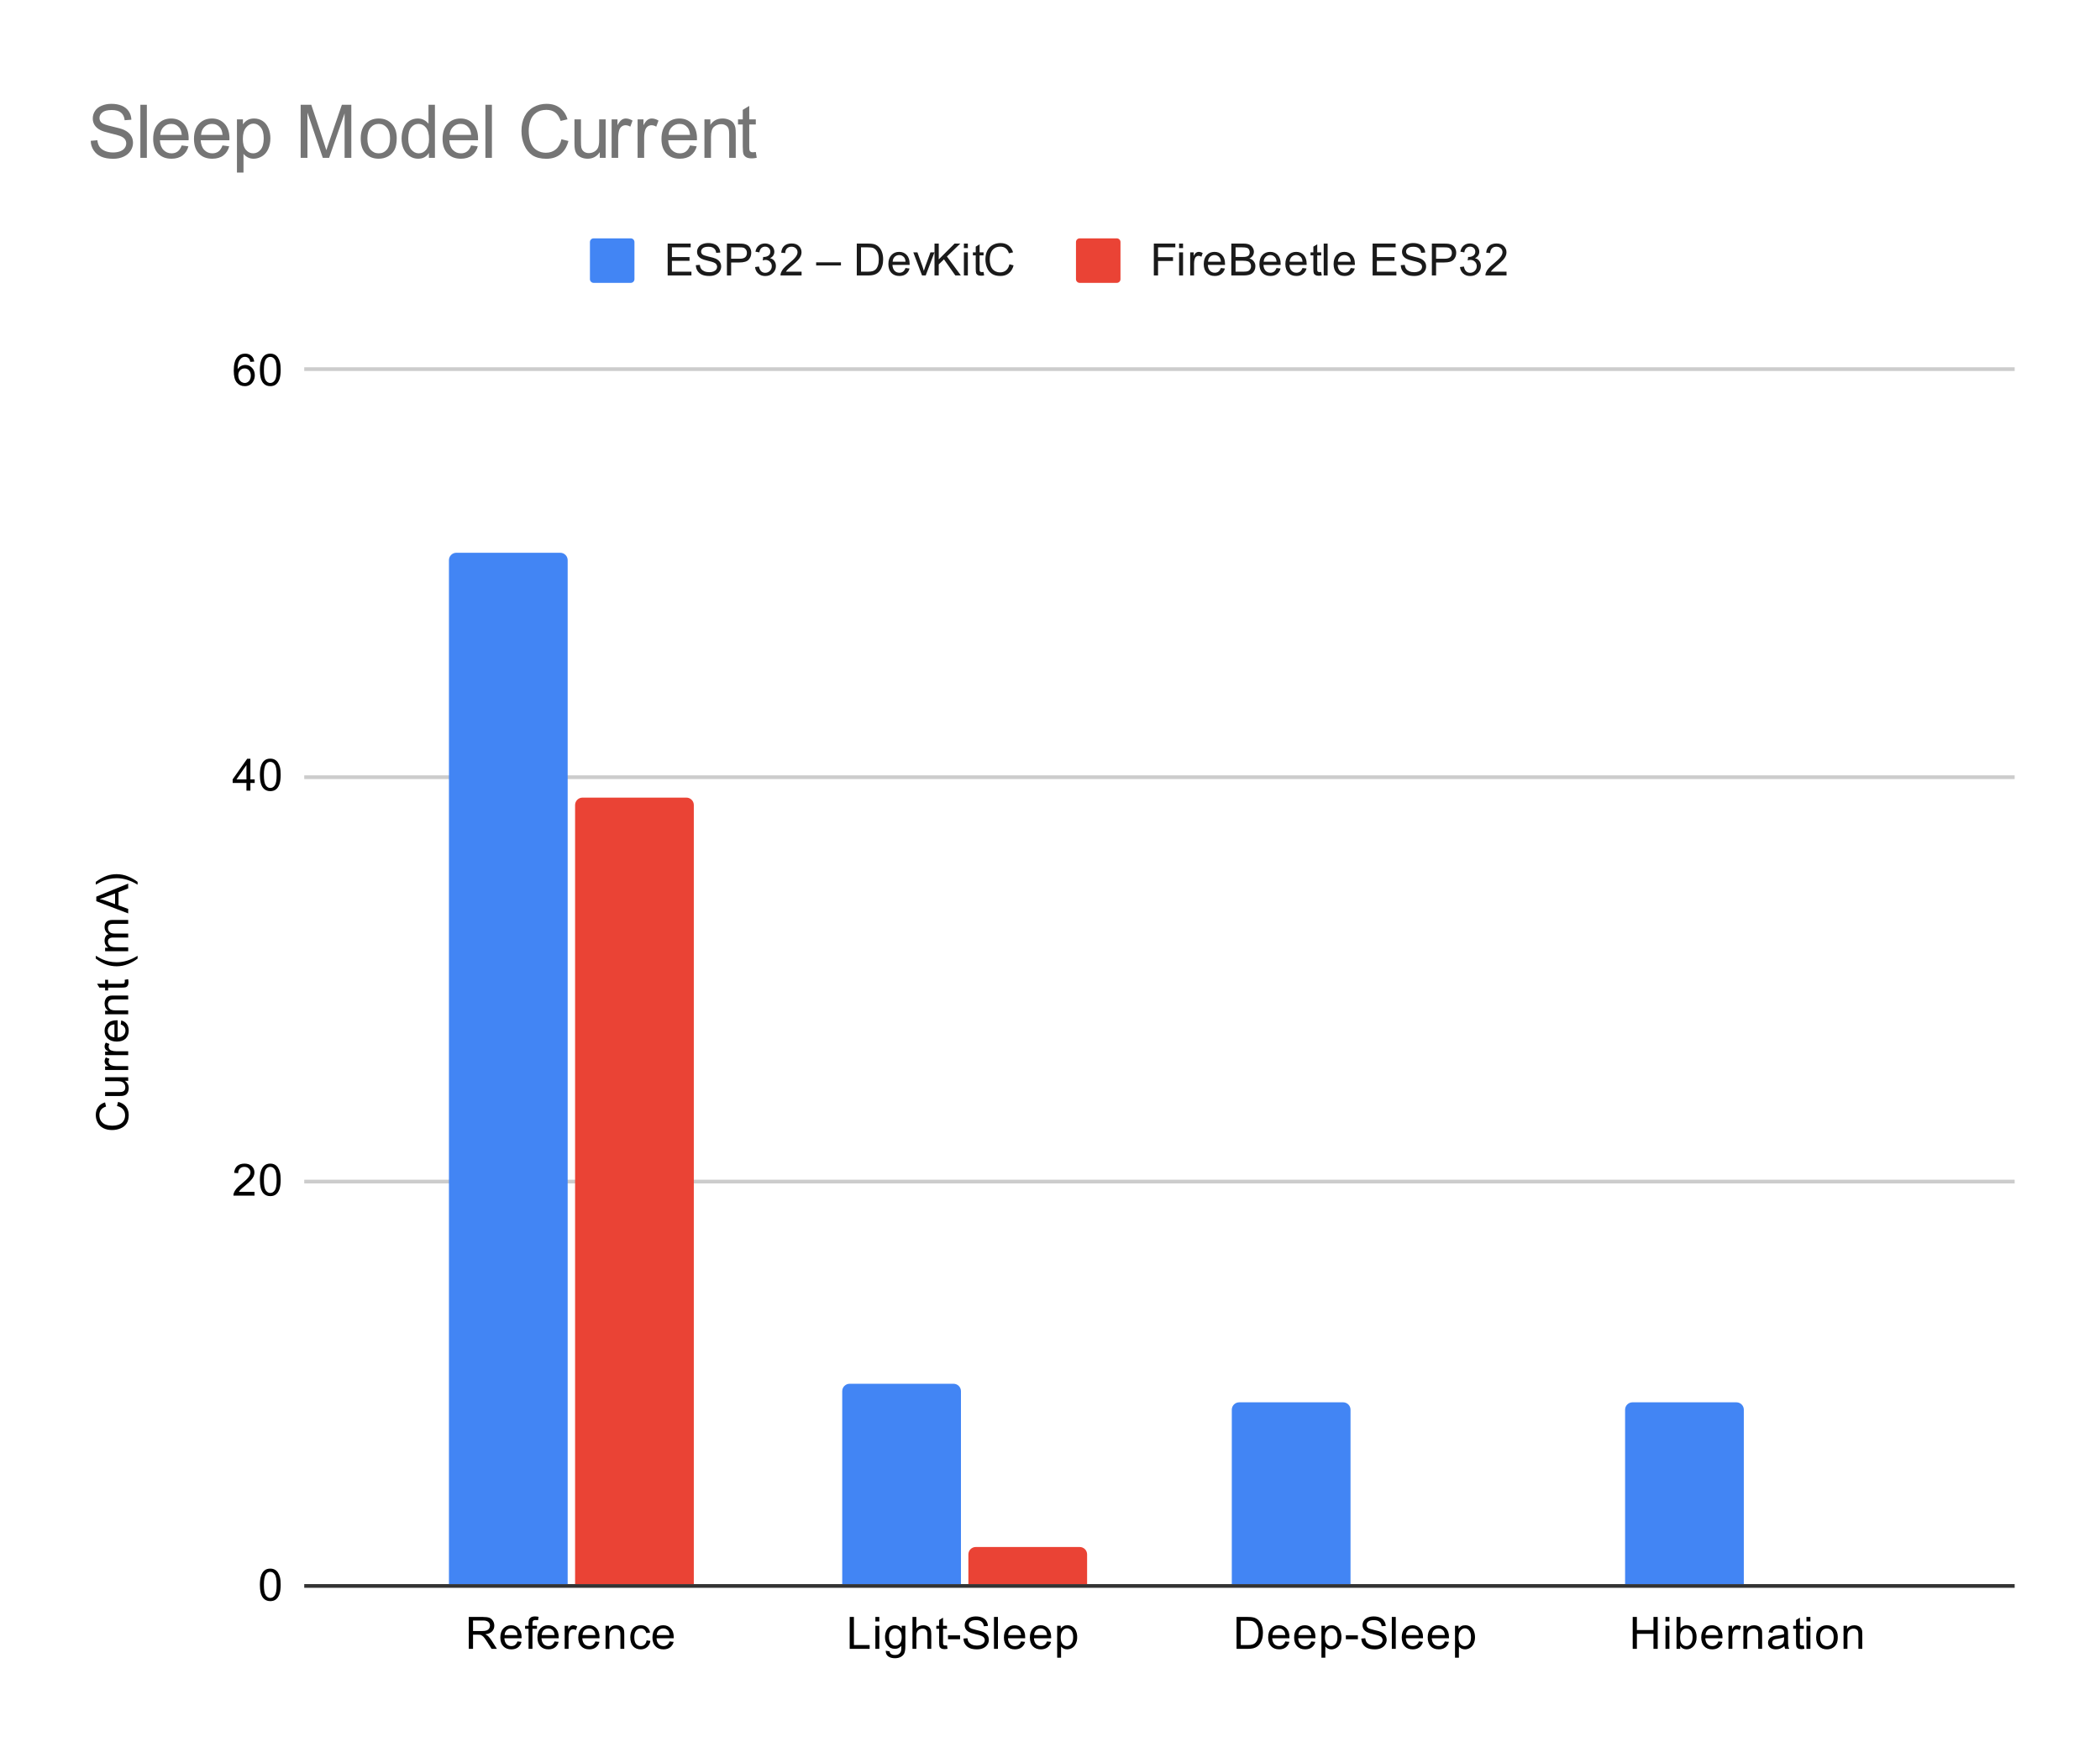 <svg version="1.1" viewBox="0.0 0.0 566.0 471.0" fill="none" stroke="none" stroke-linecap="square" stroke-miterlimit="10" width="566" height="471" xmlns:xlink="http://www.w3.org/1999/xlink" xmlns="http://www.w3.org/2000/svg"><path fill="#ffffff" d="M0 0L566.0 0L566.0 471.0L0 471.0L0 0Z" fill-rule="nonzero"/><path stroke="#333333" stroke-width="1.0" stroke-linecap="butt" d="M82.5 427.5L542.5 427.5" fill-rule="nonzero"/><path stroke="#cccccc" stroke-width="1.0" stroke-linecap="butt" d="M82.5 318.5L542.5 318.5" fill-rule="nonzero"/><path stroke="#cccccc" stroke-width="1.0" stroke-linecap="butt" d="M82.5 209.5L542.5 209.5" fill-rule="nonzero"/><path stroke="#cccccc" stroke-width="1.0" stroke-linecap="butt" d="M82.5 99.5L542.5 99.5" fill-rule="nonzero"/><clipPath id="id_0"><path d="M82.55 99.95L542.45 99.95L542.45 427.45L82.55 427.45L82.55 99.95Z" clip-rule="nonzero"/></clipPath><path stroke="#000000" stroke-width="2.0" stroke-linecap="butt" stroke-opacity="0.0" clip-path="url(#id_0)" d="M153.0 427.0L121.0 427.0L121.0 151.0C121.0 149.895 121.895 149.0 123.0 149.0L151.0 149.0C152.105 149.0 153.0 149.895 153.0 151.0Z" fill-rule="nonzero"/><path fill="#4285f4" clip-path="url(#id_0)" d="M153.0 427.0L121.0 427.0L121.0 151.0C121.0 149.895 121.895 149.0 123.0 149.0L151.0 149.0C152.105 149.0 153.0 149.895 153.0 151.0Z" fill-rule="nonzero"/><path stroke="#000000" stroke-width="2.0" stroke-linecap="butt" stroke-opacity="0.0" clip-path="url(#id_0)" d="M259.0 427.0L227.0 427.0L227.0 375.0C227.0 373.895 227.895 373.0 229.0 373.0L257.0 373.0C258.105 373.0 259.0 373.895 259.0 375.0Z" fill-rule="nonzero"/><path fill="#4285f4" clip-path="url(#id_0)" d="M259.0 427.0L227.0 427.0L227.0 375.0C227.0 373.895 227.895 373.0 229.0 373.0L257.0 373.0C258.105 373.0 259.0 373.895 259.0 375.0Z" fill-rule="nonzero"/><path stroke="#000000" stroke-width="2.0" stroke-linecap="butt" stroke-opacity="0.0" clip-path="url(#id_0)" d="M364.0 427.0L332.0 427.0L332.0 380.0C332.0 378.895 332.895 378.0 334.0 378.0L362.0 378.0C363.105 378.0 364.0 378.895 364.0 380.0Z" fill-rule="nonzero"/><path fill="#4285f4" clip-path="url(#id_0)" d="M364.0 427.0L332.0 427.0L332.0 380.0C332.0 378.895 332.895 378.0 334.0 378.0L362.0 378.0C363.105 378.0 364.0 378.895 364.0 380.0Z" fill-rule="nonzero"/><path stroke="#000000" stroke-width="2.0" stroke-linecap="butt" stroke-opacity="0.0" clip-path="url(#id_0)" d="M470.0 427.0L438.0 427.0L438.0 380.0C438.0 378.895 438.895 378.0 440.0 378.0L468.0 378.0C469.105 378.0 470.0 378.895 470.0 380.0Z" fill-rule="nonzero"/><path fill="#4285f4" clip-path="url(#id_0)" d="M470.0 427.0L438.0 427.0L438.0 380.0C438.0 378.895 438.895 378.0 440.0 378.0L468.0 378.0C469.105 378.0 470.0 378.895 470.0 380.0Z" fill-rule="nonzero"/><path stroke="#000000" stroke-width="2.0" stroke-linecap="butt" stroke-opacity="0.0" clip-path="url(#id_0)" d="M187.0 427.0L155.0 427.0L155.0 217.0C155.0 215.895 155.895 215.0 157.0 215.0L185.0 215.0C186.105 215.0 187.0 215.895 187.0 217.0Z" fill-rule="nonzero"/><path fill="#ea4335" clip-path="url(#id_0)" d="M187.0 427.0L155.0 427.0L155.0 217.0C155.0 215.895 155.895 215.0 157.0 215.0L185.0 215.0C186.105 215.0 187.0 215.895 187.0 217.0Z" fill-rule="nonzero"/><path stroke="#000000" stroke-width="2.0" stroke-linecap="butt" stroke-opacity="0.0" clip-path="url(#id_0)" d="M293.0 427.0L261.0 427.0L261.0 419.0C261.0 417.895 261.895 417.0 263.0 417.0L291.0 417.0C292.105 417.0 293.0 417.895 293.0 419.0Z" fill-rule="nonzero"/><path fill="#ea4335" clip-path="url(#id_0)" d="M293.0 427.0L261.0 427.0L261.0 419.0C261.0 417.895 261.895 417.0 263.0 417.0L291.0 417.0C292.105 417.0 293.0 417.895 293.0 419.0Z" fill-rule="nonzero"/><path stroke="#000000" stroke-width="2.0" stroke-linecap="butt" stroke-opacity="0.0" clip-path="url(#id_0)" d="M398.0 427.0L366.0 427.0L366.0 427.0C366.0 427.0 366.0 427.0 366.0 427.0L398.0 427.0C398.0 427.0 398.0 427.0 398.0 427.0Z" fill-rule="nonzero"/><path fill="#ea4335" clip-path="url(#id_0)" d="M398.0 427.0L366.0 427.0L366.0 427.0C366.0 427.0 366.0 427.0 366.0 427.0L398.0 427.0C398.0 427.0 398.0 427.0 398.0 427.0Z" fill-rule="nonzero"/><path stroke="#000000" stroke-width="2.0" stroke-linecap="butt" stroke-opacity="0.0" clip-path="url(#id_0)" d="M504.0 427.0L472.0 427.0L472.0 427.0C472.0 427.0 472.0 427.0 472.0 427.0L504.0 427.0C504.0 427.0 504.0 427.0 504.0 427.0Z" fill-rule="nonzero"/><path fill="#ea4335" clip-path="url(#id_0)" d="M504.0 427.0L472.0 427.0L472.0 427.0C472.0 427.0 472.0 427.0 472.0 427.0L504.0 427.0C504.0 427.0 504.0 427.0 504.0 427.0Z" fill-rule="nonzero"/><path fill="#000000" d="M31.534 298.137L31.831 297.012Q33.222 297.372 33.956 298.294Q34.691 299.216 34.691 300.559Q34.691 301.95 34.128 302.825Q33.566 303.7 32.503 304.153Q31.425 304.606 30.191 304.606Q28.847 304.606 27.847 304.091Q26.847 303.575 26.331 302.637Q25.816 301.684 25.816 300.544Q25.816 299.262 26.472 298.387Q27.128 297.497 28.316 297.153L28.581 298.278Q27.644 298.575 27.222 299.153Q26.784 299.716 26.784 300.575Q26.784 301.559 27.269 302.231Q27.738 302.887 28.534 303.169Q29.331 303.434 30.191 303.434Q31.284 303.434 32.097 303.122Q32.909 302.794 33.316 302.122Q33.722 301.45 33.722 300.653Q33.722 299.7 33.175 299.044Q32.628 298.372 31.534 298.137ZM34.55 291.325L33.628 291.325Q34.691 292.059 34.691 293.309Q34.691 293.856 34.488 294.341Q34.269 294.809 33.956 295.044Q33.628 295.278 33.159 295.372Q32.863 295.434 32.175 295.434L28.331 295.434L28.331 294.372L31.784 294.372Q32.597 294.372 32.894 294.309Q33.3 294.216 33.55 293.903Q33.784 293.575 33.784 293.091Q33.784 292.622 33.55 292.216Q33.3 291.794 32.878 291.622Q32.456 291.434 31.659 291.434L28.331 291.434L28.331 290.387L34.55 290.387L34.55 291.325ZM34.55 288.419L28.331 288.419L28.331 287.466L29.269 287.466Q28.613 287.106 28.409 286.809Q28.191 286.497 28.191 286.122Q28.191 285.591 28.519 285.044L29.503 285.403Q29.269 285.794 29.269 286.169Q29.269 286.528 29.488 286.809Q29.691 287.075 30.066 287.184Q30.628 287.372 31.284 287.372L34.55 287.372L34.55 288.419ZM34.55 284.419L28.331 284.419L28.331 283.466L29.269 283.466Q28.613 283.106 28.409 282.809Q28.191 282.497 28.191 282.122Q28.191 281.591 28.519 281.044L29.503 281.403Q29.269 281.794 29.269 282.169Q29.269 282.528 29.488 282.809Q29.691 283.075 30.066 283.184Q30.628 283.372 31.284 283.372L34.55 283.372L34.55 284.419ZM32.55 276.153L32.675 275.059Q33.628 275.309 34.159 276.012Q34.691 276.716 34.691 277.794Q34.691 279.153 33.847 279.966Q33.003 280.762 31.488 280.762Q29.925 280.762 29.066 279.95Q28.191 279.137 28.191 277.856Q28.191 276.606 29.034 275.825Q29.878 275.028 31.425 275.028Q31.519 275.028 31.706 275.028L31.706 279.669Q32.738 279.606 33.284 279.091Q33.816 278.575 33.816 277.794Q33.816 277.216 33.519 276.809Q33.206 276.387 32.55 276.153ZM30.847 279.606L30.847 276.137Q30.05 276.2 29.659 276.528Q29.05 277.044 29.05 277.841Q29.05 278.575 29.534 279.075Q30.019 279.559 30.847 279.606ZM34.55 273.403L28.331 273.403L28.331 272.466L29.206 272.466Q28.191 271.778 28.191 270.481Q28.191 269.919 28.394 269.45Q28.597 268.966 28.925 268.731Q29.253 268.497 29.691 268.403Q29.988 268.356 30.722 268.356L34.55 268.356L34.55 269.403L30.769 269.403Q30.113 269.403 29.8 269.528Q29.488 269.653 29.3 269.966Q29.097 270.278 29.097 270.7Q29.097 271.372 29.534 271.872Q29.956 272.356 31.144 272.356L34.55 272.356L34.55 273.403ZM33.613 264.106L34.534 263.95Q34.628 264.403 34.628 264.747Q34.628 265.325 34.456 265.637Q34.269 265.95 33.972 266.091Q33.675 266.216 32.722 266.216L29.144 266.216L29.144 266.981L28.331 266.981L28.331 266.216L26.784 266.216L26.159 265.169L28.331 265.169L28.331 264.106L29.144 264.106L29.144 265.169L32.784 265.169Q33.238 265.169 33.363 265.122Q33.488 265.059 33.566 264.934Q33.644 264.809 33.644 264.575Q33.644 264.387 33.613 264.106ZM37.081 258.387Q35.972 259.262 34.503 259.872Q33.019 260.466 31.441 260.466Q30.05 260.466 28.769 260.028Q27.284 259.497 25.816 258.387L25.816 257.637Q27.034 258.341 27.55 258.575Q28.363 258.934 29.238 259.137Q30.331 259.387 31.441 259.387Q34.269 259.387 37.081 257.637L37.081 258.387ZM34.55 256.403L28.331 256.403L28.331 255.466L29.206 255.466Q28.738 255.169 28.472 254.684Q28.191 254.2 28.191 253.575Q28.191 252.887 28.472 252.45Q28.753 251.997 29.269 251.825Q28.191 251.075 28.191 249.903Q28.191 248.966 28.706 248.481Q29.206 247.981 30.284 247.981L34.55 247.981L34.55 249.028L30.628 249.028Q30.003 249.028 29.722 249.137Q29.441 249.231 29.269 249.497Q29.097 249.762 29.097 250.137Q29.097 250.794 29.534 251.231Q29.972 251.653 30.941 251.653L34.55 251.653L34.55 252.716L30.503 252.716Q29.8 252.716 29.456 252.981Q29.097 253.231 29.097 253.809Q29.097 254.262 29.331 254.637Q29.566 255.012 30.019 255.184Q30.472 255.356 31.316 255.356L34.55 255.356L34.55 256.403ZM34.55 246.216L25.956 242.919L25.956 241.7L34.55 238.184L34.55 239.466L31.941 240.481L31.941 244.059L34.55 245.012L34.55 246.216ZM31.019 243.731L31.019 240.825L28.644 241.716Q27.566 242.137 26.863 242.325Q27.691 242.497 28.503 242.794L31.019 243.731ZM37.081 237.716L37.081 238.466Q34.269 236.716 31.441 236.716Q30.347 236.716 29.253 236.966Q28.378 237.169 27.566 237.528Q27.05 237.762 25.816 238.466L25.816 237.716Q27.284 236.622 28.769 236.091Q30.05 235.637 31.441 235.637Q33.019 235.637 34.503 236.247Q35.972 236.856 37.081 237.716Z" fill-rule="nonzero"/><path fill="#000000" d="M70.05 427.216Q70.05 425.684 70.362 424.762Q70.675 423.825 71.284 423.325Q71.909 422.825 72.847 422.825Q73.534 422.825 74.05 423.106Q74.581 423.387 74.925 423.919Q75.269 424.434 75.456 425.184Q75.644 425.934 75.644 427.216Q75.644 428.731 75.331 429.653Q75.034 430.575 74.409 431.091Q73.8 431.591 72.847 431.591Q71.612 431.591 70.894 430.7Q70.05 429.637 70.05 427.216ZM71.128 427.216Q71.128 429.325 71.628 430.028Q72.128 430.731 72.847 430.731Q73.581 430.731 74.066 430.028Q74.566 429.325 74.566 427.216Q74.566 425.091 74.066 424.403Q73.581 423.7 72.831 423.7Q72.112 423.7 71.675 424.309Q71.128 425.091 71.128 427.216Z" fill-rule="nonzero"/><path fill="#000000" d="M68.597 321.268L68.597 322.283L62.909 322.283Q62.909 321.908 63.034 321.549Q63.253 320.971 63.722 320.408Q64.206 319.846 65.112 319.111Q66.519 317.955 67.003 317.283Q67.503 316.611 67.503 316.018Q67.503 315.393 67.05 314.971Q66.597 314.533 65.878 314.533Q65.112 314.533 64.659 314.986Q64.206 315.44 64.191 316.252L63.112 316.143Q63.222 314.924 63.941 314.299Q64.675 313.658 65.909 313.658Q67.144 313.658 67.862 314.346Q68.581 315.033 68.581 316.049Q68.581 316.565 68.362 317.065Q68.159 317.549 67.659 318.111Q67.175 318.658 66.05 319.611Q65.097 320.408 64.816 320.705Q64.55 320.986 64.378 321.268L68.597 321.268ZM70.05 318.049Q70.05 316.518 70.362 315.596Q70.675 314.658 71.284 314.158Q71.909 313.658 72.847 313.658Q73.534 313.658 74.05 313.94Q74.581 314.221 74.925 314.752Q75.269 315.268 75.456 316.018Q75.644 316.768 75.644 318.049Q75.644 319.565 75.331 320.486Q75.034 321.408 74.409 321.924Q73.8 322.424 72.847 322.424Q71.612 322.424 70.894 321.533Q70.05 320.471 70.05 318.049ZM71.128 318.049Q71.128 320.158 71.628 320.861Q72.128 321.565 72.847 321.565Q73.581 321.565 74.066 320.861Q74.566 320.158 74.566 318.049Q74.566 315.924 74.066 315.236Q73.581 314.533 72.831 314.533Q72.112 314.533 71.675 315.143Q71.128 315.924 71.128 318.049Z" fill-rule="nonzero"/><path fill="#000000" d="M66.425 213.117L66.425 211.054L62.706 211.054L62.706 210.085L66.628 204.523L67.487 204.523L67.487 210.085L68.644 210.085L68.644 211.054L67.487 211.054L67.487 213.117L66.425 213.117ZM66.425 210.085L66.425 206.226L63.737 210.085L66.425 210.085ZM70.05 208.882Q70.05 207.351 70.362 206.429Q70.675 205.492 71.284 204.992Q71.909 204.492 72.847 204.492Q73.534 204.492 74.05 204.773Q74.581 205.054 74.925 205.585Q75.269 206.101 75.456 206.851Q75.644 207.601 75.644 208.882Q75.644 210.398 75.331 211.32Q75.034 212.242 74.409 212.757Q73.8 213.257 72.847 213.257Q71.612 213.257 70.894 212.367Q70.05 211.304 70.05 208.882ZM71.128 208.882Q71.128 210.992 71.628 211.695Q72.128 212.398 72.847 212.398Q73.581 212.398 74.066 211.695Q74.566 210.992 74.566 208.882Q74.566 206.757 74.066 206.07Q73.581 205.367 72.831 205.367Q72.112 205.367 71.675 205.976Q71.128 206.757 71.128 208.882Z" fill-rule="nonzero"/><path fill="#000000" d="M68.519 97.466L67.472 97.544Q67.331 96.919 67.081 96.638Q66.644 96.184 66.019 96.184Q65.519 96.184 65.128 96.466Q64.644 96.841 64.347 97.544Q64.066 98.231 64.05 99.513Q64.425 98.934 64.972 98.653Q65.534 98.372 66.144 98.372Q67.191 98.372 67.925 99.153Q68.675 99.934 68.675 101.153Q68.675 101.966 68.316 102.669Q67.972 103.356 67.362 103.731Q66.753 104.091 65.987 104.091Q64.659 104.091 63.831 103.122Q63.003 102.153 63.003 99.934Q63.003 97.434 63.925 96.309Q64.722 95.325 66.081 95.325Q67.097 95.325 67.737 95.903Q68.394 96.466 68.519 97.466ZM64.222 101.169Q64.222 101.716 64.441 102.216Q64.675 102.7 65.081 102.966Q65.503 103.231 65.972 103.231Q66.628 103.231 67.112 102.7Q67.597 102.153 67.597 101.231Q67.597 100.341 67.112 99.825Q66.644 99.309 65.925 99.309Q65.206 99.309 64.706 99.825Q64.222 100.341 64.222 101.169ZM70.05 99.716Q70.05 98.184 70.362 97.263Q70.675 96.325 71.284 95.825Q71.909 95.325 72.847 95.325Q73.534 95.325 74.05 95.606Q74.581 95.888 74.925 96.419Q75.269 96.934 75.456 97.684Q75.644 98.434 75.644 99.716Q75.644 101.231 75.331 102.153Q75.034 103.075 74.409 103.591Q73.8 104.091 72.847 104.091Q71.612 104.091 70.894 103.2Q70.05 102.138 70.05 99.716ZM71.128 99.716Q71.128 101.825 71.628 102.528Q72.128 103.231 72.847 103.231Q73.581 103.231 74.066 102.528Q74.566 101.825 74.566 99.716Q74.566 97.591 74.066 96.903Q73.581 96.2 72.831 96.2Q72.112 96.2 71.675 96.809Q71.128 97.591 71.128 99.716Z" fill-rule="nonzero"/><path fill="#000000" d="M126.351 444.45L126.351 435.856L130.164 435.856Q131.32 435.856 131.914 436.091Q132.508 436.325 132.867 436.919Q133.226 437.497 133.226 438.2Q133.226 439.122 132.633 439.747Q132.039 440.372 130.804 440.544Q131.258 440.762 131.492 440.966Q131.992 441.419 132.429 442.106L133.929 444.45L132.492 444.45L131.367 442.669Q130.867 441.887 130.539 441.481Q130.226 441.075 129.961 440.919Q129.711 440.747 129.445 440.669Q129.258 440.637 128.82 440.637L127.492 440.637L127.492 444.45L126.351 444.45ZM127.492 439.653L129.945 439.653Q130.711 439.653 131.148 439.497Q131.601 439.325 131.82 438.981Q132.054 438.622 132.054 438.2Q132.054 437.591 131.601 437.2Q131.164 436.809 130.211 436.809L127.492 436.809L127.492 439.653ZM139.461 442.45L140.554 442.575Q140.304 443.528 139.601 444.059Q138.898 444.591 137.82 444.591Q136.461 444.591 135.648 443.747Q134.851 442.903 134.851 441.387Q134.851 439.825 135.664 438.966Q136.476 438.091 137.758 438.091Q139.008 438.091 139.789 438.934Q140.586 439.778 140.586 441.325Q140.586 441.419 140.586 441.606L135.945 441.606Q136.008 442.637 136.523 443.184Q137.039 443.716 137.82 443.716Q138.398 443.716 138.804 443.419Q139.226 443.106 139.461 442.45ZM136.008 440.747L139.476 440.747Q139.414 439.95 139.086 439.559Q138.57 438.95 137.773 438.95Q137.039 438.95 136.539 439.434Q136.054 439.919 136.008 440.747ZM142.461 444.45L142.461 439.044L141.523 439.044L141.523 438.231L142.461 438.231L142.461 437.559Q142.461 436.934 142.57 436.637Q142.726 436.216 143.101 435.966Q143.492 435.716 144.179 435.716Q144.633 435.716 145.164 435.825L145.008 436.731Q144.679 436.684 144.383 436.684Q143.898 436.684 143.695 436.887Q143.508 437.091 143.508 437.653L143.508 438.231L144.726 438.231L144.726 439.044L143.508 439.044L143.508 444.45L142.461 444.45ZM149.461 442.45L150.554 442.575Q150.304 443.528 149.601 444.059Q148.898 444.591 147.82 444.591Q146.461 444.591 145.648 443.747Q144.851 442.903 144.851 441.387Q144.851 439.825 145.664 438.966Q146.476 438.091 147.758 438.091Q149.008 438.091 149.789 438.934Q150.586 439.778 150.586 441.325Q150.586 441.419 150.586 441.606L145.945 441.606Q146.008 442.637 146.523 443.184Q147.039 443.716 147.82 443.716Q148.398 443.716 148.804 443.419Q149.226 443.106 149.461 442.45ZM146.008 440.747L149.476 440.747Q149.414 439.95 149.086 439.559Q148.57 438.95 147.773 438.95Q147.039 438.95 146.539 439.434Q146.054 439.919 146.008 440.747ZM152.195 444.45L152.195 438.231L153.148 438.231L153.148 439.169Q153.508 438.512 153.804 438.309Q154.117 438.091 154.492 438.091Q155.023 438.091 155.57 438.419L155.211 439.403Q154.82 439.169 154.445 439.169Q154.086 439.169 153.804 439.387Q153.539 439.591 153.429 439.966Q153.242 440.528 153.242 441.184L153.242 444.45L152.195 444.45ZM160.461 442.45L161.554 442.575Q161.304 443.528 160.601 444.059Q159.898 444.591 158.82 444.591Q157.461 444.591 156.648 443.747Q155.851 442.903 155.851 441.387Q155.851 439.825 156.664 438.966Q157.476 438.091 158.758 438.091Q160.008 438.091 160.789 438.934Q161.586 439.778 161.586 441.325Q161.586 441.419 161.586 441.606L156.945 441.606Q157.008 442.637 157.523 443.184Q158.039 443.716 158.82 443.716Q159.398 443.716 159.804 443.419Q160.226 443.106 160.461 442.45ZM157.008 440.747L160.476 440.747Q160.414 439.95 160.086 439.559Q159.57 438.95 158.773 438.95Q158.039 438.95 157.539 439.434Q157.054 439.919 157.008 440.747ZM163.211 444.45L163.211 438.231L164.148 438.231L164.148 439.106Q164.836 438.091 166.133 438.091Q166.695 438.091 167.164 438.294Q167.648 438.497 167.883 438.825Q168.117 439.153 168.211 439.591Q168.258 439.887 168.258 440.622L168.258 444.45L167.211 444.45L167.211 440.669Q167.211 440.012 167.086 439.7Q166.961 439.387 166.648 439.2Q166.336 438.997 165.914 438.997Q165.242 438.997 164.742 439.434Q164.258 439.856 164.258 441.044L164.258 444.45L163.211 444.45ZM174.273 442.169L175.304 442.309Q175.133 443.372 174.429 443.981Q173.726 444.591 172.711 444.591Q171.429 444.591 170.648 443.762Q169.883 442.919 169.883 441.356Q169.883 440.356 170.211 439.606Q170.554 438.841 171.226 438.466Q171.914 438.091 172.726 438.091Q173.726 438.091 174.367 438.606Q175.023 439.106 175.211 440.059L174.179 440.216Q174.039 439.591 173.664 439.278Q173.289 438.95 172.758 438.95Q171.961 438.95 171.461 439.528Q170.961 440.091 170.961 441.325Q170.961 442.591 171.445 443.153Q171.929 443.716 172.695 443.716Q173.32 443.716 173.726 443.341Q174.148 442.966 174.273 442.169ZM180.461 442.45L181.554 442.575Q181.304 443.528 180.601 444.059Q179.898 444.591 178.82 444.591Q177.461 444.591 176.648 443.747Q175.851 442.903 175.851 441.387Q175.851 439.825 176.664 438.966Q177.476 438.091 178.758 438.091Q180.008 438.091 180.789 438.934Q181.586 439.778 181.586 441.325Q181.586 441.419 181.586 441.606L176.945 441.606Q177.008 442.637 177.523 443.184Q178.039 443.716 178.82 443.716Q179.398 443.716 179.804 443.419Q180.226 443.106 180.461 442.45ZM177.008 440.747L180.476 440.747Q180.414 439.95 180.086 439.559Q179.57 438.95 178.773 438.95Q178.039 438.95 177.539 439.434Q177.054 439.919 177.008 440.747Z" fill-rule="nonzero"/><path fill="#000000" d="M229.013 444.45L229.013 435.856L230.154 435.856L230.154 443.434L234.388 443.434L234.388 444.45L229.013 444.45ZM235.935 437.075L235.935 435.856L236.997 435.856L236.997 437.075L235.935 437.075ZM235.935 444.45L235.935 438.231L236.997 438.231L236.997 444.45L235.935 444.45ZM238.732 444.966L239.763 445.122Q239.825 445.591 240.122 445.809Q240.513 446.106 241.185 446.106Q241.919 446.106 242.31 445.809Q242.716 445.512 242.857 444.997Q242.95 444.669 242.935 443.637Q242.247 444.45 241.216 444.45Q239.935 444.45 239.232 443.528Q238.529 442.591 238.529 441.309Q238.529 440.419 238.841 439.669Q239.169 438.903 239.779 438.497Q240.388 438.091 241.216 438.091Q242.325 438.091 243.044 438.981L243.044 438.231L244.013 438.231L244.013 443.606Q244.013 445.059 243.716 445.669Q243.419 446.278 242.779 446.622Q242.138 446.981 241.2 446.981Q240.091 446.981 239.404 446.481Q238.716 445.981 238.732 444.966ZM239.607 441.231Q239.607 442.45 240.091 443.012Q240.575 443.575 241.31 443.575Q242.044 443.575 242.529 443.012Q243.029 442.45 243.029 441.262Q243.029 440.122 242.513 439.544Q242.013 438.966 241.294 438.966Q240.591 438.966 240.091 439.544Q239.607 440.106 239.607 441.231ZM245.935 444.45L245.935 435.856L246.982 435.856L246.982 438.934Q247.716 438.091 248.841 438.091Q249.544 438.091 250.044 438.372Q250.56 438.637 250.779 439.122Q250.997 439.591 250.997 440.512L250.997 444.45L249.95 444.45L249.95 440.512Q249.95 439.716 249.607 439.356Q249.263 438.997 248.638 438.997Q248.169 438.997 247.747 439.247Q247.341 439.481 247.154 439.903Q246.982 440.309 246.982 441.044L246.982 444.45L245.935 444.45ZM255.232 443.512L255.388 444.434Q254.935 444.528 254.591 444.528Q254.013 444.528 253.7 444.356Q253.388 444.169 253.247 443.872Q253.122 443.575 253.122 442.622L253.122 439.044L252.357 439.044L252.357 438.231L253.122 438.231L253.122 436.684L254.169 436.059L254.169 438.231L255.232 438.231L255.232 439.044L254.169 439.044L254.169 442.684Q254.169 443.137 254.216 443.262Q254.279 443.387 254.404 443.466Q254.529 443.544 254.763 443.544Q254.95 443.544 255.232 443.512ZM255.513 441.872L255.513 440.809L258.763 440.809L258.763 441.872L255.513 441.872ZM259.685 441.684L260.747 441.591Q260.825 442.247 261.107 442.653Q261.388 443.059 261.966 443.325Q262.56 443.575 263.294 443.575Q263.935 443.575 264.435 443.387Q264.935 443.184 265.169 442.856Q265.419 442.512 265.419 442.122Q265.419 441.716 265.185 441.419Q264.95 441.106 264.419 440.903Q264.06 440.762 262.872 440.481Q261.7 440.2 261.232 439.95Q260.607 439.622 260.31 439.153Q260.013 438.669 260.013 438.075Q260.013 437.434 260.372 436.872Q260.747 436.294 261.45 436.012Q262.169 435.716 263.029 435.716Q263.982 435.716 264.716 436.028Q265.45 436.325 265.841 436.934Q266.232 437.528 266.263 438.278L265.169 438.356Q265.075 437.544 264.56 437.137Q264.06 436.716 263.075 436.716Q262.044 436.716 261.575 437.091Q261.107 437.466 261.107 437.997Q261.107 438.466 261.435 438.762Q261.763 439.059 263.138 439.372Q264.529 439.684 265.044 439.919Q265.794 440.278 266.154 440.809Q266.513 441.325 266.513 442.028Q266.513 442.716 266.122 443.325Q265.732 443.919 264.997 444.262Q264.263 444.591 263.341 444.591Q262.169 444.591 261.372 444.262Q260.591 443.919 260.138 443.231Q259.7 442.544 259.685 441.684ZM267.904 444.45L267.904 435.856L268.966 435.856L268.966 444.45L267.904 444.45ZM275.185 442.45L276.279 442.575Q276.029 443.528 275.325 444.059Q274.622 444.591 273.544 444.591Q272.185 444.591 271.372 443.747Q270.575 442.903 270.575 441.387Q270.575 439.825 271.388 438.966Q272.2 438.091 273.482 438.091Q274.732 438.091 275.513 438.934Q276.31 439.778 276.31 441.325Q276.31 441.419 276.31 441.606L271.669 441.606Q271.732 442.637 272.247 443.184Q272.763 443.716 273.544 443.716Q274.122 443.716 274.529 443.419Q274.95 443.106 275.185 442.45ZM271.732 440.747L275.2 440.747Q275.138 439.95 274.81 439.559Q274.294 438.95 273.497 438.95Q272.763 438.95 272.263 439.434Q271.779 439.919 271.732 440.747ZM282.185 442.45L283.279 442.575Q283.029 443.528 282.325 444.059Q281.622 444.591 280.544 444.591Q279.185 444.591 278.372 443.747Q277.575 442.903 277.575 441.387Q277.575 439.825 278.388 438.966Q279.2 438.091 280.482 438.091Q281.732 438.091 282.513 438.934Q283.31 439.778 283.31 441.325Q283.31 441.419 283.31 441.606L278.669 441.606Q278.732 442.637 279.247 443.184Q279.763 443.716 280.544 443.716Q281.122 443.716 281.529 443.419Q281.95 443.106 282.185 442.45ZM278.732 440.747L282.2 440.747Q282.138 439.95 281.81 439.559Q281.294 438.95 280.497 438.95Q279.763 438.95 279.263 439.434Q278.779 439.919 278.732 440.747ZM284.935 446.841L284.935 438.231L285.888 438.231L285.888 439.028Q286.232 438.559 286.654 438.325Q287.091 438.091 287.7 438.091Q288.497 438.091 289.107 438.497Q289.716 438.903 290.013 439.653Q290.325 440.403 290.325 441.294Q290.325 442.247 289.982 443.012Q289.654 443.778 288.997 444.184Q288.341 444.591 287.622 444.591Q287.091 444.591 286.669 444.372Q286.247 444.137 285.982 443.809L285.982 446.841L284.935 446.841ZM285.888 441.372Q285.888 442.575 286.372 443.153Q286.857 443.716 287.544 443.716Q288.247 443.716 288.747 443.122Q289.247 442.528 289.247 441.278Q289.247 440.091 288.763 439.512Q288.279 438.919 287.591 438.919Q286.919 438.919 286.404 439.544Q285.888 440.169 285.888 441.372Z" fill-rule="nonzero"/><path fill="#000000" d="M333.284 444.45L333.284 435.856L336.253 435.856Q337.253 435.856 337.784 435.981Q338.518 436.153 339.034 436.591Q339.721 437.169 340.05 438.075Q340.393 438.966 340.393 440.106Q340.393 441.091 340.159 441.841Q339.94 442.591 339.581 443.091Q339.221 443.591 338.784 443.872Q338.362 444.153 337.768 444.309Q337.175 444.45 336.393 444.45L333.284 444.45ZM334.425 443.434L336.253 443.434Q337.112 443.434 337.596 443.278Q338.081 443.122 338.362 442.825Q338.768 442.434 338.987 441.747Q339.221 441.059 339.221 440.091Q339.221 438.747 338.768 438.028Q338.331 437.294 337.706 437.044Q337.237 436.872 336.237 436.872L334.425 436.872L334.425 443.434ZM346.409 442.45L347.503 442.575Q347.253 443.528 346.55 444.059Q345.846 444.591 344.768 444.591Q343.409 444.591 342.596 443.747Q341.8 442.903 341.8 441.387Q341.8 439.825 342.612 438.966Q343.425 438.091 344.706 438.091Q345.956 438.091 346.737 438.934Q347.534 439.778 347.534 441.325Q347.534 441.419 347.534 441.606L342.893 441.606Q342.956 442.637 343.471 443.184Q343.987 443.716 344.768 443.716Q345.346 443.716 345.753 443.419Q346.175 443.106 346.409 442.45ZM342.956 440.747L346.425 440.747Q346.362 439.95 346.034 439.559Q345.518 438.95 344.721 438.95Q343.987 438.95 343.487 439.434Q343.003 439.919 342.956 440.747ZM353.409 442.45L354.503 442.575Q354.253 443.528 353.55 444.059Q352.846 444.591 351.768 444.591Q350.409 444.591 349.596 443.747Q348.8 442.903 348.8 441.387Q348.8 439.825 349.612 438.966Q350.425 438.091 351.706 438.091Q352.956 438.091 353.737 438.934Q354.534 439.778 354.534 441.325Q354.534 441.419 354.534 441.606L349.893 441.606Q349.956 442.637 350.471 443.184Q350.987 443.716 351.768 443.716Q352.346 443.716 352.753 443.419Q353.175 443.106 353.409 442.45ZM349.956 440.747L353.425 440.747Q353.362 439.95 353.034 439.559Q352.518 438.95 351.721 438.95Q350.987 438.95 350.487 439.434Q350.003 439.919 349.956 440.747ZM356.159 446.841L356.159 438.231L357.112 438.231L357.112 439.028Q357.456 438.559 357.878 438.325Q358.315 438.091 358.925 438.091Q359.721 438.091 360.331 438.497Q360.94 438.903 361.237 439.653Q361.55 440.403 361.55 441.294Q361.55 442.247 361.206 443.012Q360.878 443.778 360.221 444.184Q359.565 444.591 358.846 444.591Q358.315 444.591 357.893 444.372Q357.471 444.137 357.206 443.809L357.206 446.841L356.159 446.841ZM357.112 441.372Q357.112 442.575 357.596 443.153Q358.081 443.716 358.768 443.716Q359.471 443.716 359.971 443.122Q360.471 442.528 360.471 441.278Q360.471 440.091 359.987 439.512Q359.503 438.919 358.815 438.919Q358.143 438.919 357.628 439.544Q357.112 440.169 357.112 441.372ZM362.737 441.872L362.737 440.809L365.987 440.809L365.987 441.872L362.737 441.872ZM366.909 441.684L367.971 441.591Q368.05 442.247 368.331 442.653Q368.612 443.059 369.19 443.325Q369.784 443.575 370.518 443.575Q371.159 443.575 371.659 443.387Q372.159 443.184 372.393 442.856Q372.643 442.512 372.643 442.122Q372.643 441.716 372.409 441.419Q372.175 441.106 371.643 440.903Q371.284 440.762 370.096 440.481Q368.925 440.2 368.456 439.95Q367.831 439.622 367.534 439.153Q367.237 438.669 367.237 438.075Q367.237 437.434 367.596 436.872Q367.971 436.294 368.675 436.012Q369.393 435.716 370.253 435.716Q371.206 435.716 371.94 436.028Q372.675 436.325 373.065 436.934Q373.456 437.528 373.487 438.278L372.393 438.356Q372.3 437.544 371.784 437.137Q371.284 436.716 370.3 436.716Q369.268 436.716 368.8 437.091Q368.331 437.466 368.331 437.997Q368.331 438.466 368.659 438.762Q368.987 439.059 370.362 439.372Q371.753 439.684 372.268 439.919Q373.018 440.278 373.378 440.809Q373.737 441.325 373.737 442.028Q373.737 442.716 373.346 443.325Q372.956 443.919 372.221 444.262Q371.487 444.591 370.565 444.591Q369.393 444.591 368.596 444.262Q367.815 443.919 367.362 443.231Q366.925 442.544 366.909 441.684ZM375.128 444.45L375.128 435.856L376.19 435.856L376.19 444.45L375.128 444.45ZM382.409 442.45L383.503 442.575Q383.253 443.528 382.55 444.059Q381.846 444.591 380.768 444.591Q379.409 444.591 378.596 443.747Q377.8 442.903 377.8 441.387Q377.8 439.825 378.612 438.966Q379.425 438.091 380.706 438.091Q381.956 438.091 382.737 438.934Q383.534 439.778 383.534 441.325Q383.534 441.419 383.534 441.606L378.893 441.606Q378.956 442.637 379.471 443.184Q379.987 443.716 380.768 443.716Q381.346 443.716 381.753 443.419Q382.175 443.106 382.409 442.45ZM378.956 440.747L382.425 440.747Q382.362 439.95 382.034 439.559Q381.518 438.95 380.721 438.95Q379.987 438.95 379.487 439.434Q379.003 439.919 378.956 440.747ZM389.409 442.45L390.503 442.575Q390.253 443.528 389.55 444.059Q388.846 444.591 387.768 444.591Q386.409 444.591 385.596 443.747Q384.8 442.903 384.8 441.387Q384.8 439.825 385.612 438.966Q386.425 438.091 387.706 438.091Q388.956 438.091 389.737 438.934Q390.534 439.778 390.534 441.325Q390.534 441.419 390.534 441.606L385.893 441.606Q385.956 442.637 386.471 443.184Q386.987 443.716 387.768 443.716Q388.346 443.716 388.753 443.419Q389.175 443.106 389.409 442.45ZM385.956 440.747L389.425 440.747Q389.362 439.95 389.034 439.559Q388.518 438.95 387.721 438.95Q386.987 438.95 386.487 439.434Q386.003 439.919 385.956 440.747ZM392.159 446.841L392.159 438.231L393.112 438.231L393.112 439.028Q393.456 438.559 393.878 438.325Q394.315 438.091 394.925 438.091Q395.721 438.091 396.331 438.497Q396.94 438.903 397.237 439.653Q397.55 440.403 397.55 441.294Q397.55 442.247 397.206 443.012Q396.878 443.778 396.221 444.184Q395.565 444.591 394.846 444.591Q394.315 444.591 393.893 444.372Q393.471 444.137 393.206 443.809L393.206 446.841L392.159 446.841ZM393.112 441.372Q393.112 442.575 393.596 443.153Q394.081 443.716 394.768 443.716Q395.471 443.716 395.971 443.122Q396.471 442.528 396.471 441.278Q396.471 440.091 395.987 439.512Q395.503 438.919 394.815 438.919Q394.143 438.919 393.628 439.544Q393.112 440.169 393.112 441.372Z" fill-rule="nonzero"/><path fill="#000000" d="M440.055 444.45L440.055 435.856L441.18 435.856L441.18 439.387L445.649 439.387L445.649 435.856L446.789 435.856L446.789 444.45L445.649 444.45L445.649 440.403L441.18 440.403L441.18 444.45L440.055 444.45ZM448.883 437.075L448.883 435.856L449.946 435.856L449.946 437.075L448.883 437.075ZM448.883 444.45L448.883 438.231L449.946 438.231L449.946 444.45L448.883 444.45ZM452.852 444.45L451.867 444.45L451.867 435.856L452.93 435.856L452.93 438.919Q453.602 438.091 454.633 438.091Q455.211 438.091 455.711 438.325Q456.227 438.544 456.555 438.966Q456.899 439.387 457.086 439.981Q457.274 440.575 457.274 441.247Q457.274 442.841 456.477 443.716Q455.68 444.591 454.586 444.591Q453.477 444.591 452.852 443.669L452.852 444.45ZM452.836 441.294Q452.836 442.403 453.149 442.903Q453.649 443.716 454.492 443.716Q455.18 443.716 455.68 443.122Q456.196 442.528 456.196 441.325Q456.196 440.106 455.711 439.528Q455.227 438.95 454.539 438.95Q453.852 438.95 453.336 439.559Q452.836 440.153 452.836 441.294ZM463.133 442.45L464.227 442.575Q463.977 443.528 463.274 444.059Q462.571 444.591 461.492 444.591Q460.133 444.591 459.321 443.747Q458.524 442.903 458.524 441.387Q458.524 439.825 459.336 438.966Q460.149 438.091 461.43 438.091Q462.68 438.091 463.461 438.934Q464.258 439.778 464.258 441.325Q464.258 441.419 464.258 441.606L459.617 441.606Q459.68 442.637 460.196 443.184Q460.711 443.716 461.492 443.716Q462.071 443.716 462.477 443.419Q462.899 443.106 463.133 442.45ZM459.68 440.747L463.149 440.747Q463.086 439.95 462.758 439.559Q462.242 438.95 461.446 438.95Q460.711 438.95 460.211 439.434Q459.727 439.919 459.68 440.747ZM465.867 444.45L465.867 438.231L466.821 438.231L466.821 439.169Q467.18 438.512 467.477 438.309Q467.789 438.091 468.164 438.091Q468.696 438.091 469.242 438.419L468.883 439.403Q468.492 439.169 468.117 439.169Q467.758 439.169 467.477 439.387Q467.211 439.591 467.102 439.966Q466.914 440.528 466.914 441.184L466.914 444.45L465.867 444.45ZM469.883 444.45L469.883 438.231L470.821 438.231L470.821 439.106Q471.508 438.091 472.805 438.091Q473.367 438.091 473.836 438.294Q474.321 438.497 474.555 438.825Q474.789 439.153 474.883 439.591Q474.93 439.887 474.93 440.622L474.93 444.45L473.883 444.45L473.883 440.669Q473.883 440.012 473.758 439.7Q473.633 439.387 473.321 439.2Q473.008 438.997 472.586 438.997Q471.914 438.997 471.414 439.434Q470.93 439.856 470.93 441.044L470.93 444.45L469.883 444.45ZM480.946 443.684Q480.352 444.184 479.805 444.387Q479.274 444.591 478.649 444.591Q477.617 444.591 477.071 444.091Q476.524 443.591 476.524 442.809Q476.524 442.356 476.727 441.981Q476.93 441.591 477.274 441.372Q477.617 441.137 478.039 441.028Q478.336 440.934 478.977 440.856Q480.242 440.716 480.852 440.497Q480.852 440.278 480.852 440.231Q480.852 439.575 480.555 439.309Q480.149 438.966 479.352 438.966Q478.617 438.966 478.258 439.231Q477.899 439.481 477.727 440.137L476.696 439.997Q476.836 439.341 477.164 438.934Q477.492 438.528 478.102 438.309Q478.711 438.091 479.508 438.091Q480.305 438.091 480.805 438.278Q481.305 438.466 481.539 438.747Q481.774 439.028 481.867 439.466Q481.914 439.731 481.914 440.434L481.914 441.841Q481.914 443.309 481.977 443.7Q482.055 444.091 482.258 444.45L481.149 444.45Q480.992 444.122 480.946 443.684ZM480.852 441.325Q480.274 441.559 479.133 441.731Q478.477 441.825 478.211 441.95Q477.946 442.059 477.789 442.278Q477.649 442.497 477.649 442.778Q477.649 443.2 477.961 443.481Q478.289 443.762 478.899 443.762Q479.508 443.762 479.977 443.497Q480.461 443.231 480.68 442.762Q480.852 442.403 480.852 441.716L480.852 441.325ZM486.18 443.512L486.336 444.434Q485.883 444.528 485.539 444.528Q484.961 444.528 484.649 444.356Q484.336 444.169 484.196 443.872Q484.071 443.575 484.071 442.622L484.071 439.044L483.305 439.044L483.305 438.231L484.071 438.231L484.071 436.684L485.117 436.059L485.117 438.231L486.18 438.231L486.18 439.044L485.117 439.044L485.117 442.684Q485.117 443.137 485.164 443.262Q485.227 443.387 485.352 443.466Q485.477 443.544 485.711 443.544Q485.899 443.544 486.18 443.512ZM486.883 437.075L486.883 435.856L487.946 435.856L487.946 437.075L486.883 437.075ZM486.883 444.45L486.883 438.231L487.946 438.231L487.946 444.45L486.883 444.45ZM489.492 441.341Q489.492 439.606 490.446 438.778Q491.242 438.091 492.399 438.091Q493.68 438.091 494.492 438.934Q495.321 439.762 495.321 441.247Q495.321 442.45 494.961 443.137Q494.602 443.825 493.899 444.216Q493.211 444.591 492.399 444.591Q491.102 444.591 490.289 443.762Q489.492 442.919 489.492 441.341ZM490.571 441.341Q490.571 442.528 491.086 443.122Q491.617 443.716 492.399 443.716Q493.196 443.716 493.711 443.122Q494.227 442.528 494.227 441.309Q494.227 440.153 493.696 439.559Q493.18 438.966 492.399 438.966Q491.617 438.966 491.086 439.559Q490.571 440.137 490.571 441.341ZM496.883 444.45L496.883 438.231L497.821 438.231L497.821 439.106Q498.508 438.091 499.805 438.091Q500.367 438.091 500.836 438.294Q501.321 438.497 501.555 438.825Q501.789 439.153 501.883 439.591Q501.93 439.887 501.93 440.622L501.93 444.45L500.883 444.45L500.883 440.669Q500.883 440.012 500.758 439.7Q500.633 439.387 500.321 439.2Q500.008 438.997 499.586 438.997Q498.914 438.997 498.414 439.434Q497.93 439.856 497.93 441.044L497.93 444.45L496.883 444.45Z" fill-rule="nonzero"/><path fill="#4285f4" d="M159.0 65.25C159.0 64.698 159.448 64.25 160.0 64.25L170.0 64.25C170.552 64.25 171.0 64.698 171.0 65.25L171.0 75.25C171.0 75.802 170.552 76.25 170.0 76.25L160.0 76.25C159.448 76.25 159.0 75.802 159.0 75.25Z" fill-rule="nonzero"/><path fill="#1a1a1a" d="M179.953 74.25L179.953 65.656L186.156 65.656L186.156 66.672L181.094 66.672L181.094 69.297L185.844 69.297L185.844 70.312L181.094 70.312L181.094 73.234L186.359 73.234L186.359 74.25L179.953 74.25ZM187.547 71.484L188.609 71.391Q188.688 72.047 188.969 72.453Q189.25 72.859 189.828 73.125Q190.422 73.375 191.156 73.375Q191.797 73.375 192.297 73.188Q192.797 72.984 193.031 72.656Q193.281 72.312 193.281 71.922Q193.281 71.516 193.047 71.219Q192.812 70.906 192.281 70.703Q191.922 70.562 190.734 70.281Q189.562 70.0 189.094 69.75Q188.469 69.422 188.172 68.953Q187.875 68.469 187.875 67.875Q187.875 67.234 188.234 66.672Q188.609 66.094 189.312 65.812Q190.031 65.516 190.891 65.516Q191.844 65.516 192.578 65.828Q193.312 66.125 193.703 66.734Q194.094 67.328 194.125 68.078L193.031 68.156Q192.938 67.344 192.422 66.938Q191.922 66.516 190.938 66.516Q189.906 66.516 189.438 66.891Q188.969 67.266 188.969 67.797Q188.969 68.266 189.297 68.562Q189.625 68.859 191.0 69.172Q192.391 69.484 192.906 69.719Q193.656 70.078 194.016 70.609Q194.375 71.125 194.375 71.828Q194.375 72.516 193.984 73.125Q193.594 73.719 192.859 74.062Q192.125 74.391 191.203 74.391Q190.031 74.391 189.234 74.062Q188.453 73.719 188.0 73.031Q187.562 72.344 187.547 71.484ZM195.922 74.25L195.922 65.656L199.172 65.656Q200.016 65.656 200.469 65.734Q201.109 65.844 201.531 66.141Q201.969 66.438 202.219 66.969Q202.484 67.5 202.484 68.141Q202.484 69.234 201.781 70.0Q201.094 70.75 199.266 70.75L197.062 70.75L197.062 74.25L195.922 74.25ZM197.062 69.75L199.281 69.75Q200.391 69.75 200.844 69.344Q201.312 68.922 201.312 68.172Q201.312 67.641 201.031 67.266Q200.766 66.875 200.328 66.75Q200.031 66.672 199.266 66.672L197.062 66.672L197.062 69.75ZM203.5 71.984L204.562 71.844Q204.734 72.734 205.172 73.141Q205.609 73.531 206.234 73.531Q206.984 73.531 207.5 73.016Q208.016 72.5 208.016 71.734Q208.016 71.016 207.531 70.547Q207.062 70.062 206.328 70.062Q206.031 70.062 205.578 70.188L205.703 69.25Q205.812 69.266 205.875 69.266Q206.547 69.266 207.078 68.922Q207.625 68.562 207.625 67.828Q207.625 67.25 207.234 66.875Q206.844 66.484 206.219 66.484Q205.609 66.484 205.188 66.875Q204.781 67.266 204.672 68.031L203.609 67.844Q203.797 66.797 204.484 66.219Q205.172 65.625 206.188 65.625Q206.891 65.625 207.484 65.938Q208.078 66.234 208.391 66.75Q208.703 67.266 208.703 67.859Q208.703 68.406 208.406 68.875Q208.109 69.328 207.531 69.594Q208.281 69.766 208.703 70.328Q209.125 70.875 209.125 71.719Q209.125 72.844 208.297 73.625Q207.484 74.406 206.234 74.406Q205.109 74.406 204.359 73.734Q203.609 73.047 203.5 71.984ZM216.047 73.234L216.047 74.25L210.359 74.25Q210.359 73.875 210.484 73.516Q210.703 72.938 211.172 72.375Q211.656 71.812 212.562 71.078Q213.969 69.922 214.453 69.25Q214.953 68.578 214.953 67.984Q214.953 67.359 214.5 66.938Q214.047 66.5 213.328 66.5Q212.562 66.5 212.109 66.953Q211.656 67.406 211.641 68.219L210.562 68.109Q210.672 66.891 211.391 66.266Q212.125 65.625 213.359 65.625Q214.594 65.625 215.312 66.312Q216.031 67.0 216.031 68.016Q216.031 68.531 215.812 69.031Q215.609 69.516 215.109 70.078Q214.625 70.625 213.5 71.578Q212.547 72.375 212.266 72.672Q212.0 72.953 211.828 73.234L216.047 73.234ZM219.969 71.562L219.969 70.719L226.656 70.719L226.656 71.562L219.969 71.562ZM230.922 74.25L230.922 65.656L233.891 65.656Q234.891 65.656 235.422 65.781Q236.156 65.953 236.672 66.391Q237.359 66.969 237.688 67.875Q238.031 68.766 238.031 69.906Q238.031 70.891 237.797 71.641Q237.578 72.391 237.219 72.891Q236.859 73.391 236.422 73.672Q236.0 73.953 235.406 74.109Q234.812 74.25 234.031 74.25L230.922 74.25ZM232.062 73.234L233.891 73.234Q234.75 73.234 235.234 73.078Q235.719 72.922 236.0 72.625Q236.406 72.234 236.625 71.547Q236.859 70.859 236.859 69.891Q236.859 68.547 236.406 67.828Q235.969 67.094 235.344 66.844Q234.875 66.672 233.875 66.672L232.062 66.672L232.062 73.234ZM244.047 72.25L245.141 72.375Q244.891 73.328 244.188 73.859Q243.484 74.391 242.406 74.391Q241.047 74.391 240.234 73.547Q239.438 72.703 239.438 71.188Q239.438 69.625 240.25 68.766Q241.062 67.891 242.344 67.891Q243.594 67.891 244.375 68.734Q245.172 69.578 245.172 71.125Q245.172 71.219 245.172 71.406L240.531 71.406Q240.594 72.438 241.109 72.984Q241.625 73.516 242.406 73.516Q242.984 73.516 243.391 73.219Q243.812 72.906 244.047 72.25ZM240.594 70.547L244.062 70.547Q244.0 69.75 243.672 69.359Q243.156 68.75 242.359 68.75Q241.625 68.75 241.125 69.234Q240.641 69.719 240.594 70.547ZM248.516 74.25L246.156 68.031L247.266 68.031L248.609 71.75Q248.812 72.359 249.0 73.0Q249.141 72.516 249.391 71.828L250.781 68.031L251.859 68.031L249.5 74.25L248.516 74.25ZM251.875 74.25L251.875 65.656L253.016 65.656L253.016 69.922L257.281 65.656L258.828 65.656L255.219 69.141L258.984 74.25L257.484 74.25L254.422 69.906L253.016 71.266L253.016 74.25L251.875 74.25ZM259.797 66.875L259.797 65.656L260.859 65.656L260.859 66.875L259.797 66.875ZM259.797 74.25L259.797 68.031L260.859 68.031L260.859 74.25L259.797 74.25ZM265.094 73.312L265.25 74.234Q264.797 74.328 264.453 74.328Q263.875 74.328 263.562 74.156Q263.25 73.969 263.109 73.672Q262.984 73.375 262.984 72.422L262.984 68.844L262.219 68.844L262.219 68.031L262.984 68.031L262.984 66.484L264.031 65.859L264.031 68.031L265.094 68.031L265.094 68.844L264.031 68.844L264.031 72.484Q264.031 72.938 264.078 73.062Q264.141 73.188 264.266 73.266Q264.391 73.344 264.625 73.344Q264.812 73.344 265.094 73.312ZM272.062 71.234L273.188 71.531Q272.828 72.922 271.906 73.656Q270.984 74.391 269.641 74.391Q268.25 74.391 267.375 73.828Q266.5 73.266 266.047 72.203Q265.594 71.125 265.594 69.891Q265.594 68.547 266.109 67.547Q266.625 66.547 267.562 66.031Q268.516 65.516 269.656 65.516Q270.938 65.516 271.812 66.172Q272.703 66.828 273.047 68.016L271.922 68.281Q271.625 67.344 271.047 66.922Q270.484 66.484 269.625 66.484Q268.641 66.484 267.969 66.969Q267.312 67.438 267.031 68.234Q266.766 69.031 266.766 69.891Q266.766 70.984 267.078 71.797Q267.406 72.609 268.078 73.016Q268.75 73.422 269.547 73.422Q270.5 73.422 271.156 72.875Q271.828 72.328 272.062 71.234Z" fill-rule="nonzero"/><path fill="#ea4335" d="M290.0 65.25C290.0 64.698 290.448 64.25 291.0 64.25L301.0 64.25C301.552 64.25 302.0 64.698 302.0 65.25L302.0 75.25C302.0 75.802 301.552 76.25 301.0 76.25L291.0 76.25C290.448 76.25 290.0 75.802 290.0 75.25Z" fill-rule="nonzero"/><path fill="#1a1a1a" d="M310.984 74.25L310.984 65.656L316.781 65.656L316.781 66.672L312.125 66.672L312.125 69.328L316.156 69.328L316.156 70.344L312.125 70.344L312.125 74.25L310.984 74.25ZM317.797 66.875L317.797 65.656L318.859 65.656L318.859 66.875L317.797 66.875ZM317.797 74.25L317.797 68.031L318.859 68.031L318.859 74.25L317.797 74.25ZM320.781 74.25L320.781 68.031L321.734 68.031L321.734 68.969Q322.094 68.312 322.391 68.109Q322.703 67.891 323.078 67.891Q323.609 67.891 324.156 68.219L323.797 69.203Q323.406 68.969 323.031 68.969Q322.672 68.969 322.391 69.188Q322.125 69.391 322.016 69.766Q321.828 70.328 321.828 70.984L321.828 74.25L320.781 74.25ZM329.047 72.25L330.141 72.375Q329.891 73.328 329.188 73.859Q328.484 74.391 327.406 74.391Q326.047 74.391 325.234 73.547Q324.438 72.703 324.438 71.188Q324.438 69.625 325.25 68.766Q326.062 67.891 327.344 67.891Q328.594 67.891 329.375 68.734Q330.172 69.578 330.172 71.125Q330.172 71.219 330.172 71.406L325.531 71.406Q325.594 72.438 326.109 72.984Q326.625 73.516 327.406 73.516Q327.984 73.516 328.391 73.219Q328.812 72.906 329.047 72.25ZM325.594 70.547L329.062 70.547Q329.0 69.75 328.672 69.359Q328.156 68.75 327.359 68.75Q326.625 68.75 326.125 69.234Q325.641 69.719 325.594 70.547ZM331.875 74.25L331.875 65.656L335.109 65.656Q336.094 65.656 336.688 65.922Q337.281 66.188 337.609 66.734Q337.953 67.266 337.953 67.859Q337.953 68.406 337.656 68.891Q337.359 69.375 336.75 69.672Q337.531 69.906 337.938 70.469Q338.359 71.016 338.359 71.766Q338.359 72.359 338.109 72.891Q337.859 73.406 337.484 73.688Q337.109 73.969 336.531 74.109Q335.969 74.25 335.156 74.25L331.875 74.25ZM333.016 69.266L334.875 69.266Q335.625 69.266 335.953 69.172Q336.391 69.047 336.609 68.75Q336.828 68.438 336.828 67.984Q336.828 67.562 336.625 67.234Q336.422 66.906 336.031 66.797Q335.656 66.672 334.734 66.672L333.016 66.672L333.016 69.266ZM333.016 73.234L335.156 73.234Q335.703 73.234 335.922 73.188Q336.328 73.125 336.578 72.969Q336.844 72.797 337.016 72.484Q337.188 72.172 337.188 71.766Q337.188 71.281 336.938 70.922Q336.703 70.562 336.266 70.422Q335.828 70.281 335.0 70.281L333.016 70.281L333.016 73.234ZM344.047 72.25L345.141 72.375Q344.891 73.328 344.188 73.859Q343.484 74.391 342.406 74.391Q341.047 74.391 340.234 73.547Q339.438 72.703 339.438 71.188Q339.438 69.625 340.25 68.766Q341.062 67.891 342.344 67.891Q343.594 67.891 344.375 68.734Q345.172 69.578 345.172 71.125Q345.172 71.219 345.172 71.406L340.531 71.406Q340.594 72.438 341.109 72.984Q341.625 73.516 342.406 73.516Q342.984 73.516 343.391 73.219Q343.812 72.906 344.047 72.25ZM340.594 70.547L344.062 70.547Q344.0 69.75 343.672 69.359Q343.156 68.75 342.359 68.75Q341.625 68.75 341.125 69.234Q340.641 69.719 340.594 70.547ZM351.047 72.25L352.141 72.375Q351.891 73.328 351.188 73.859Q350.484 74.391 349.406 74.391Q348.047 74.391 347.234 73.547Q346.438 72.703 346.438 71.188Q346.438 69.625 347.25 68.766Q348.062 67.891 349.344 67.891Q350.594 67.891 351.375 68.734Q352.172 69.578 352.172 71.125Q352.172 71.219 352.172 71.406L347.531 71.406Q347.594 72.438 348.109 72.984Q348.625 73.516 349.406 73.516Q349.984 73.516 350.391 73.219Q350.812 72.906 351.047 72.25ZM347.594 70.547L351.062 70.547Q351.0 69.75 350.672 69.359Q350.156 68.75 349.359 68.75Q348.625 68.75 348.125 69.234Q347.641 69.719 347.594 70.547ZM356.094 73.312L356.25 74.234Q355.797 74.328 355.453 74.328Q354.875 74.328 354.562 74.156Q354.25 73.969 354.109 73.672Q353.984 73.375 353.984 72.422L353.984 68.844L353.219 68.844L353.219 68.031L353.984 68.031L353.984 66.484L355.031 65.859L355.031 68.031L356.094 68.031L356.094 68.844L355.031 68.844L355.031 72.484Q355.031 72.938 355.078 73.062Q355.141 73.188 355.266 73.266Q355.391 73.344 355.625 73.344Q355.812 73.344 356.094 73.312ZM356.766 74.25L356.766 65.656L357.828 65.656L357.828 74.25L356.766 74.25ZM364.047 72.25L365.141 72.375Q364.891 73.328 364.188 73.859Q363.484 74.391 362.406 74.391Q361.047 74.391 360.234 73.547Q359.438 72.703 359.438 71.188Q359.438 69.625 360.25 68.766Q361.062 67.891 362.344 67.891Q363.594 67.891 364.375 68.734Q365.172 69.578 365.172 71.125Q365.172 71.219 365.172 71.406L360.531 71.406Q360.594 72.438 361.109 72.984Q361.625 73.516 362.406 73.516Q362.984 73.516 363.391 73.219Q363.812 72.906 364.047 72.25ZM360.594 70.547L364.062 70.547Q364.0 69.75 363.672 69.359Q363.156 68.75 362.359 68.75Q361.625 68.75 361.125 69.234Q360.641 69.719 360.594 70.547ZM369.953 74.25L369.953 65.656L376.156 65.656L376.156 66.672L371.094 66.672L371.094 69.297L375.844 69.297L375.844 70.312L371.094 70.312L371.094 73.234L376.359 73.234L376.359 74.25L369.953 74.25ZM377.547 71.484L378.609 71.391Q378.688 72.047 378.969 72.453Q379.25 72.859 379.828 73.125Q380.422 73.375 381.156 73.375Q381.797 73.375 382.297 73.188Q382.797 72.984 383.031 72.656Q383.281 72.312 383.281 71.922Q383.281 71.516 383.047 71.219Q382.812 70.906 382.281 70.703Q381.922 70.562 380.734 70.281Q379.562 70.0 379.094 69.75Q378.469 69.422 378.172 68.953Q377.875 68.469 377.875 67.875Q377.875 67.234 378.234 66.672Q378.609 66.094 379.312 65.812Q380.031 65.516 380.891 65.516Q381.844 65.516 382.578 65.828Q383.312 66.125 383.703 66.734Q384.094 67.328 384.125 68.078L383.031 68.156Q382.938 67.344 382.422 66.938Q381.922 66.516 380.938 66.516Q379.906 66.516 379.438 66.891Q378.969 67.266 378.969 67.797Q378.969 68.266 379.297 68.562Q379.625 68.859 381.0 69.172Q382.391 69.484 382.906 69.719Q383.656 70.078 384.016 70.609Q384.375 71.125 384.375 71.828Q384.375 72.516 383.984 73.125Q383.594 73.719 382.859 74.062Q382.125 74.391 381.203 74.391Q380.031 74.391 379.234 74.062Q378.453 73.719 378.0 73.031Q377.562 72.344 377.547 71.484ZM385.922 74.25L385.922 65.656L389.172 65.656Q390.016 65.656 390.469 65.734Q391.109 65.844 391.531 66.141Q391.969 66.438 392.219 66.969Q392.484 67.5 392.484 68.141Q392.484 69.234 391.781 70.0Q391.094 70.75 389.266 70.75L387.062 70.75L387.062 74.25L385.922 74.25ZM387.062 69.75L389.281 69.75Q390.391 69.75 390.844 69.344Q391.312 68.922 391.312 68.172Q391.312 67.641 391.031 67.266Q390.766 66.875 390.328 66.75Q390.031 66.672 389.266 66.672L387.062 66.672L387.062 69.75ZM393.5 71.984L394.562 71.844Q394.734 72.734 395.172 73.141Q395.609 73.531 396.234 73.531Q396.984 73.531 397.5 73.016Q398.016 72.5 398.016 71.734Q398.016 71.016 397.531 70.547Q397.062 70.062 396.328 70.062Q396.031 70.062 395.578 70.188L395.703 69.25Q395.812 69.266 395.875 69.266Q396.547 69.266 397.078 68.922Q397.625 68.562 397.625 67.828Q397.625 67.25 397.234 66.875Q396.844 66.484 396.219 66.484Q395.609 66.484 395.188 66.875Q394.781 67.266 394.672 68.031L393.609 67.844Q393.797 66.797 394.484 66.219Q395.172 65.625 396.188 65.625Q396.891 65.625 397.484 65.938Q398.078 66.234 398.391 66.75Q398.703 67.266 398.703 67.859Q398.703 68.406 398.406 68.875Q398.109 69.328 397.531 69.594Q398.281 69.766 398.703 70.328Q399.125 70.875 399.125 71.719Q399.125 72.844 398.297 73.625Q397.484 74.406 396.234 74.406Q395.109 74.406 394.359 73.734Q393.609 73.047 393.5 71.984ZM406.047 73.234L406.047 74.25L400.359 74.25Q400.359 73.875 400.484 73.516Q400.703 72.938 401.172 72.375Q401.656 71.812 402.562 71.078Q403.969 69.922 404.453 69.25Q404.953 68.578 404.953 67.984Q404.953 67.359 404.5 66.938Q404.047 66.5 403.328 66.5Q402.562 66.5 402.109 66.953Q401.656 67.406 401.641 68.219L400.562 68.109Q400.672 66.891 401.391 66.266Q402.125 65.625 403.359 65.625Q404.594 65.625 405.312 66.312Q406.031 67.0 406.031 68.016Q406.031 68.531 405.812 69.031Q405.609 69.516 405.109 70.078Q404.625 70.625 403.5 71.578Q402.547 72.375 402.266 72.672Q402.0 72.953 401.828 73.234L406.047 73.234Z" fill-rule="nonzero"/><path fill="#757575" d="M24.456 37.956L26.238 37.8Q26.363 38.862 26.816 39.55Q27.284 40.237 28.253 40.675Q29.238 41.097 30.472 41.097Q31.55 41.097 32.378 40.784Q33.206 40.456 33.612 39.894Q34.019 39.331 34.019 38.659Q34.019 37.987 33.628 37.487Q33.237 36.987 32.347 36.644Q31.769 36.409 29.784 35.941Q27.816 35.472 27.034 35.05Q26.003 34.519 25.503 33.722Q25.003 32.925 25.003 31.941Q25.003 30.847 25.613 29.909Q26.222 28.972 27.409 28.488Q28.597 27.988 30.034 27.988Q31.628 27.988 32.847 28.503Q34.066 29.019 34.706 30.019Q35.362 31.003 35.409 32.269L33.597 32.409Q33.456 31.05 32.612 30.363Q31.769 29.659 30.113 29.659Q28.394 29.659 27.597 30.3Q26.816 30.925 26.816 31.8Q26.816 32.581 27.378 33.081Q27.925 33.581 30.238 34.097Q32.55 34.612 33.409 35.003Q34.659 35.581 35.253 36.472Q35.847 37.347 35.847 38.503Q35.847 39.644 35.191 40.659Q34.534 41.675 33.3 42.237Q32.081 42.8 30.55 42.8Q28.613 42.8 27.3 42.237Q25.988 41.659 25.238 40.519Q24.488 39.378 24.456 37.956ZM37.831 42.55L37.831 28.238L39.581 28.238L39.581 42.55L37.831 42.55ZM48.972 39.206L50.784 39.441Q50.362 41.019 49.191 41.909Q48.034 42.784 46.222 42.784Q43.956 42.784 42.612 41.394Q41.284 39.987 41.284 37.456Q41.284 34.831 42.628 33.394Q43.972 31.941 46.128 31.941Q48.206 31.941 49.519 33.362Q50.847 34.769 50.847 37.347Q50.847 37.503 50.831 37.816L43.097 37.816Q43.191 39.519 44.066 40.425Q44.941 41.331 46.237 41.331Q47.206 41.331 47.878 40.831Q48.566 40.316 48.972 39.206ZM43.191 36.362L48.987 36.362Q48.878 35.066 48.331 34.409Q47.487 33.394 46.144 33.394Q44.941 33.394 44.112 34.206Q43.284 35.003 43.191 36.362ZM59.972 39.206L61.784 39.441Q61.362 41.019 60.191 41.909Q59.034 42.784 57.222 42.784Q54.956 42.784 53.612 41.394Q52.284 39.987 52.284 37.456Q52.284 34.831 53.628 33.394Q54.972 31.941 57.128 31.941Q59.206 31.941 60.519 33.362Q61.847 34.769 61.847 37.347Q61.847 37.503 61.831 37.816L54.097 37.816Q54.191 39.519 55.066 40.425Q55.941 41.331 57.237 41.331Q58.206 41.331 58.878 40.831Q59.566 40.316 59.972 39.206ZM54.191 36.362L59.987 36.362Q59.878 35.066 59.331 34.409Q58.487 33.394 57.144 33.394Q55.941 33.394 55.112 34.206Q54.284 35.003 54.191 36.362ZM63.862 46.519L63.862 32.175L65.472 32.175L65.472 33.519Q66.034 32.737 66.737 32.347Q67.456 31.941 68.472 31.941Q69.8 31.941 70.816 32.628Q71.831 33.316 72.347 34.566Q72.878 35.8 72.878 37.284Q72.878 38.878 72.3 40.159Q71.737 41.425 70.644 42.112Q69.55 42.784 68.347 42.784Q67.472 42.784 66.769 42.409Q66.081 42.034 65.628 41.472L65.628 46.519L63.862 46.519ZM65.456 37.425Q65.456 39.425 66.269 40.378Q67.081 41.331 68.237 41.331Q69.409 41.331 70.237 40.347Q71.081 39.362 71.081 37.269Q71.081 35.3 70.253 34.316Q69.441 33.316 68.316 33.316Q67.191 33.316 66.316 34.378Q65.456 35.425 65.456 37.425ZM81.034 42.55L81.034 28.238L83.894 28.238L87.269 38.362Q87.737 39.784 87.956 40.487Q88.206 39.706 88.722 38.191L92.144 28.238L94.691 28.238L94.691 42.55L92.878 42.55L92.878 30.566L88.706 42.55L87.003 42.55L82.862 30.363L82.862 42.55L81.034 42.55ZM97.222 37.362Q97.222 34.487 98.816 33.097Q100.159 31.941 102.081 31.941Q104.222 31.941 105.566 33.347Q106.925 34.753 106.925 37.222Q106.925 39.222 106.331 40.378Q105.737 41.519 104.581 42.159Q103.441 42.784 102.081 42.784Q99.894 42.784 98.55 41.394Q97.222 39.987 97.222 37.362ZM99.019 37.362Q99.019 39.362 99.878 40.347Q100.753 41.331 102.081 41.331Q103.394 41.331 104.253 40.347Q105.128 39.347 105.128 37.3Q105.128 35.378 104.253 34.394Q103.378 33.394 102.081 33.394Q100.753 33.394 99.878 34.394Q99.019 35.378 99.019 37.362ZM115.597 42.55L115.597 41.237Q114.612 42.784 112.691 42.784Q111.456 42.784 110.409 42.097Q109.378 41.409 108.8 40.191Q108.237 38.972 108.237 37.378Q108.237 35.816 108.753 34.55Q109.269 33.284 110.3 32.612Q111.347 31.941 112.612 31.941Q113.55 31.941 114.284 32.347Q115.019 32.737 115.487 33.362L115.487 28.238L117.222 28.238L117.222 42.55L115.597 42.55ZM110.034 37.378Q110.034 39.362 110.878 40.347Q111.722 41.331 112.862 41.331Q114.019 41.331 114.816 40.394Q115.628 39.456 115.628 37.519Q115.628 35.394 114.8 34.394Q113.987 33.394 112.784 33.394Q111.612 33.394 110.816 34.362Q110.034 35.316 110.034 37.378ZM126.972 39.206L128.784 39.441Q128.363 41.019 127.191 41.909Q126.034 42.784 124.222 42.784Q121.956 42.784 120.612 41.394Q119.284 39.987 119.284 37.456Q119.284 34.831 120.628 33.394Q121.972 31.941 124.128 31.941Q126.206 31.941 127.519 33.362Q128.847 34.769 128.847 37.347Q128.847 37.503 128.831 37.816L121.097 37.816Q121.191 39.519 122.066 40.425Q122.941 41.331 124.237 41.331Q125.206 41.331 125.878 40.831Q126.566 40.316 126.972 39.206ZM121.191 36.362L126.987 36.362Q126.878 35.066 126.331 34.409Q125.487 33.394 124.144 33.394Q122.941 33.394 122.112 34.206Q121.284 35.003 121.191 36.362ZM130.831 42.55L130.831 28.238L132.581 28.238L132.581 42.55L130.831 42.55ZM151.316 37.534L153.206 38.003Q152.613 40.347 151.066 41.581Q149.519 42.8 147.269 42.8Q144.956 42.8 143.503 41.862Q142.066 40.909 141.3 39.128Q140.55 37.331 140.55 35.284Q140.55 33.05 141.394 31.394Q142.253 29.722 143.831 28.863Q145.409 27.988 147.3 27.988Q149.456 27.988 150.909 29.081Q152.378 30.175 152.956 32.159L151.097 32.597Q150.597 31.034 149.644 30.331Q148.706 29.613 147.269 29.613Q145.613 29.613 144.503 30.409Q143.394 31.191 142.941 32.534Q142.503 33.862 142.503 35.269Q142.503 37.097 143.034 38.472Q143.566 39.831 144.691 40.503Q145.816 41.175 147.113 41.175Q148.706 41.175 149.816 40.253Q150.925 39.331 151.316 37.534ZM161.659 42.55L161.659 41.019Q160.456 42.784 158.378 42.784Q157.456 42.784 156.659 42.441Q155.863 42.081 155.472 41.55Q155.097 41.019 154.941 40.237Q154.831 39.722 154.831 38.597L154.831 32.175L156.581 32.175L156.581 37.925Q156.581 39.3 156.691 39.784Q156.863 40.472 157.394 40.878Q157.941 41.269 158.722 41.269Q159.519 41.269 160.206 40.862Q160.909 40.456 161.191 39.769Q161.488 39.066 161.488 37.737L161.488 32.175L163.238 32.175L163.238 42.55L161.659 42.55ZM164.847 42.55L164.847 32.175L166.425 32.175L166.425 33.753Q167.034 32.644 167.55 32.3Q168.066 31.941 168.675 31.941Q169.566 31.941 170.488 32.503L169.878 34.144Q169.238 33.753 168.597 33.753Q168.019 33.753 167.55 34.112Q167.097 34.456 166.894 35.066Q166.613 36.003 166.613 37.112L166.613 42.55L164.847 42.55ZM171.847 42.55L171.847 32.175L173.425 32.175L173.425 33.753Q174.034 32.644 174.55 32.3Q175.066 31.941 175.675 31.941Q176.566 31.941 177.488 32.503L176.878 34.144Q176.238 33.753 175.597 33.753Q175.019 33.753 174.55 34.112Q174.097 34.456 173.894 35.066Q173.613 36.003 173.613 37.112L173.613 42.55L171.847 42.55ZM185.972 39.206L187.784 39.441Q187.363 41.019 186.191 41.909Q185.034 42.784 183.222 42.784Q180.956 42.784 179.613 41.394Q178.284 39.987 178.284 37.456Q178.284 34.831 179.628 33.394Q180.972 31.941 183.128 31.941Q185.206 31.941 186.519 33.362Q187.847 34.769 187.847 37.347Q187.847 37.503 187.831 37.816L180.097 37.816Q180.191 39.519 181.066 40.425Q181.941 41.331 183.238 41.331Q184.206 41.331 184.878 40.831Q185.566 40.316 185.972 39.206ZM180.191 36.362L185.988 36.362Q185.878 35.066 185.331 34.409Q184.488 33.394 183.144 33.394Q181.941 33.394 181.113 34.206Q180.284 35.003 180.191 36.362ZM189.863 42.55L189.863 32.175L191.456 32.175L191.456 33.659Q192.597 31.941 194.753 31.941Q195.691 31.941 196.472 32.284Q197.269 32.612 197.659 33.159Q198.05 33.706 198.206 34.456Q198.3 34.956 198.3 36.175L198.3 42.55L196.534 42.55L196.534 36.237Q196.534 35.159 196.331 34.628Q196.128 34.097 195.597 33.784Q195.081 33.472 194.378 33.472Q193.253 33.472 192.441 34.191Q191.628 34.894 191.628 36.878L191.628 42.55L189.863 42.55ZM203.706 40.972L203.956 42.534Q203.222 42.691 202.628 42.691Q201.675 42.691 201.144 42.394Q200.628 42.081 200.409 41.597Q200.191 41.097 200.191 39.519L200.191 33.55L198.909 33.55L198.909 32.175L200.191 32.175L200.191 29.613L201.941 28.55L201.941 32.175L203.706 32.175L203.706 33.55L201.941 33.55L201.941 39.612Q201.941 40.362 202.034 40.581Q202.128 40.784 202.331 40.925Q202.55 41.05 202.941 41.05Q203.222 41.05 203.706 40.972Z" fill-rule="nonzero"/></svg>